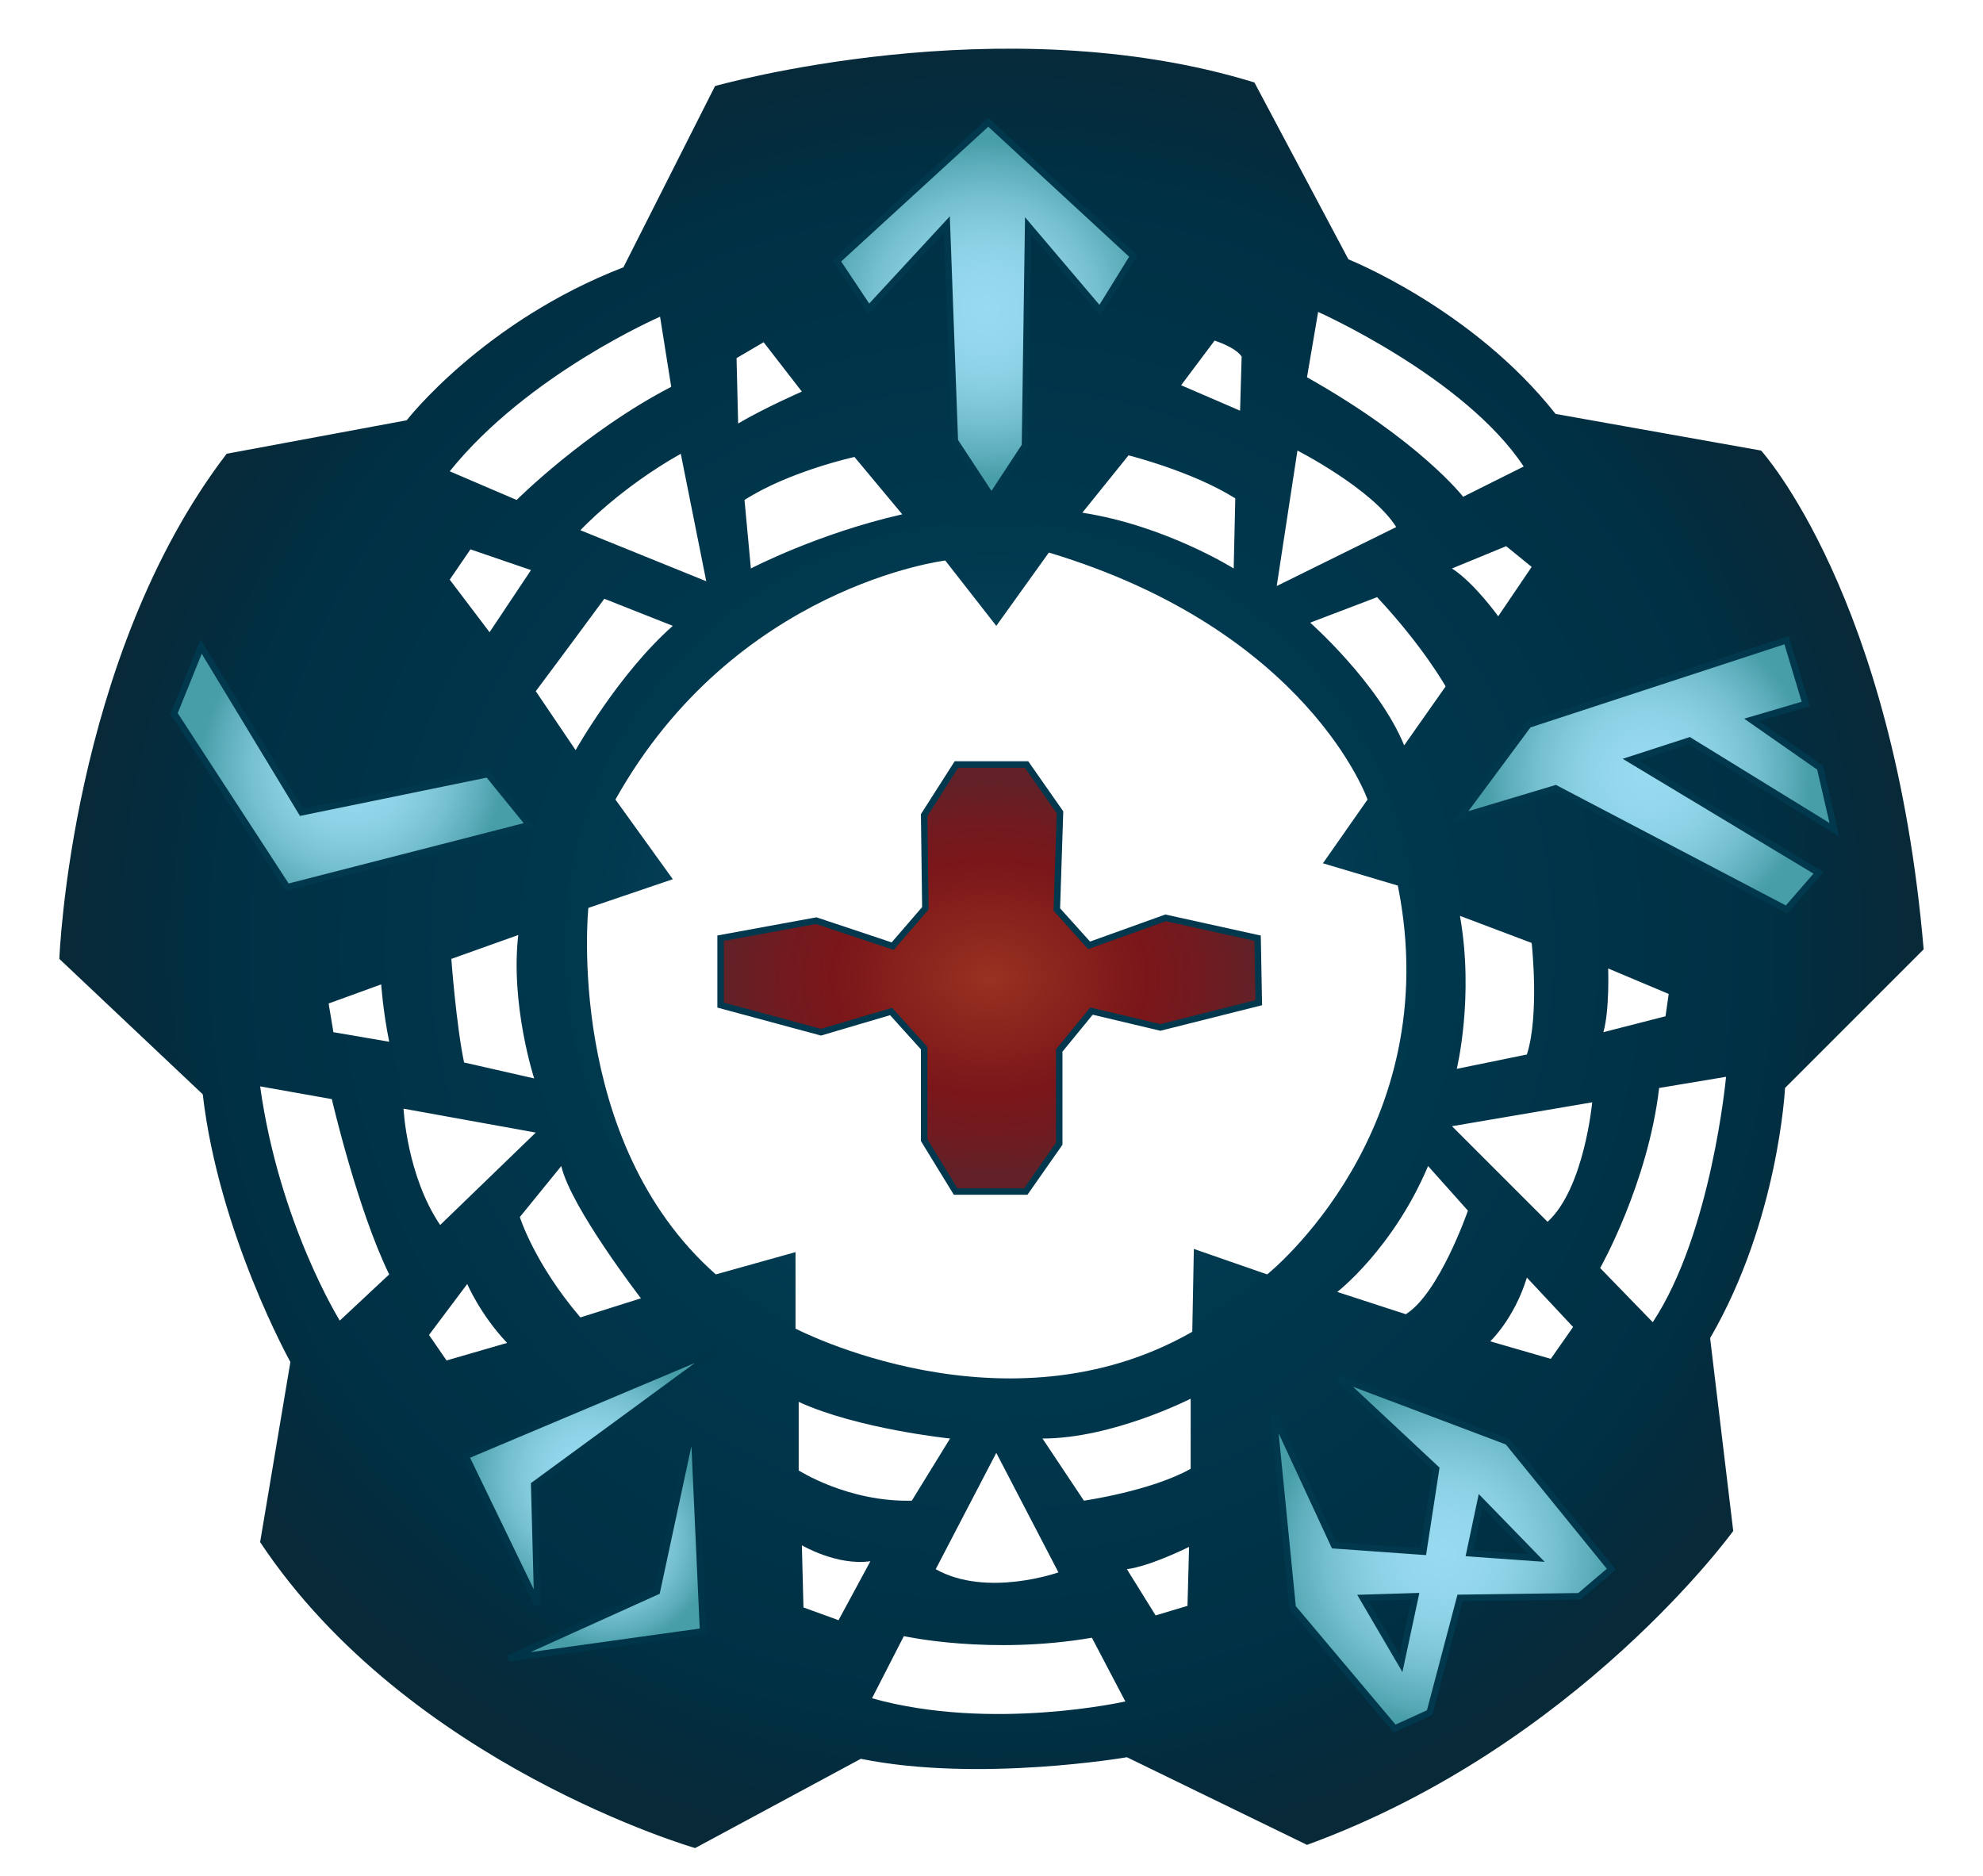 <?xml version="1.0" encoding="utf-8"?>
<!-- Generator: Adobe Illustrator 16.0.0, SVG Export Plug-In . SVG Version: 6.00 Build 0)  -->
<!DOCTYPE svg PUBLIC "-//W3C//DTD SVG 1.1//EN" "http://www.w3.org/Graphics/SVG/1.1/DTD/svg11.dtd">
<svg version="1.1" id="Layer_1" xmlns="http://www.w3.org/2000/svg" xmlns:xlink="http://www.w3.org/1999/xlink" x="0px" y="0px"
	 width="612px" height="578.971px" viewBox="0 0 612 578.971" enable-background="new 0 0 612 578.971" xml:space="preserve">
<radialGradient id="SVGID_1_" cx="306" cy="292.677" r="282.714" gradientUnits="userSpaceOnUse">
	<stop  offset="0" style="stop-color:#11546E"/>
	<stop  offset="0.442" style="stop-color:#00384E"/>
	<stop  offset="0.834" style="stop-color:#003044"/>
	<stop  offset="1" style="stop-color:#072938"/>
</radialGradient>
<path fill="url(#SVGID_1_)" d="M593.684,292.976c-9.346-109.172-50.16-153.926-50.16-153.926l-63.438-11.308
	c-25.574-32.457-63.932-47.704-63.932-47.704l-29.012-54.586c-78.191-24.099-166.467,1.106-166.467,1.106l-28.273,55.936
	c-43.278,16.722-66.883,47.209-66.883,47.209l-55.567,10.327c-48.198,62.951-51.635,155.895-51.635,155.895l44.259,41.795
	c4.913,42.783,27.042,82.616,27.042,82.616l-9.338,55.575c45.734,68.846,134.251,94.42,134.251,94.42l51.142-27.545
	c36.388,7.377,82.122-0.486,82.122-0.486l55.574,27.041c83.598-30.486,131.545-96.875,131.545-96.875l-7.133-59.506
	c21.148-36.389,23.119-77.202,23.119-77.202L593.684,292.976z M496.314,298.876l18.684,7.863l-0.98,6.89l-19.18,4.913
	C496.801,311.659,496.314,298.876,496.314,298.876z M450.58,282.647l22.129,8.357c0,0,2.457,22.13-1.475,34.427l-21.643,4.426
	C449.592,329.857,455.006,307.728,450.58,282.647z M462.383,190.191c0,0-7.377-10.327-14.268-14.753l16.723-6.882l7.871,6.396
	L462.383,190.191z M406.807,96.267c0,0,45.248,20.16,63.439,47.704l-18.686,9.338c0,0-13.277-17.209-48.191-36.882L406.807,96.267z
	 M400.42,139.05c0,0,23.109,11.803,30.486,23.605l-36.883,18.198L400.42,139.05z M446.154,211.833l-12.791,18.191
	c-7.863-19.179-29.012-37.864-29.012-37.864l20.654-7.871C439.264,199.537,446.154,211.833,446.154,211.833z M374.846,105.118
	c0,0,6.395,1.97,8.357,4.92l-0.486,16.715c0,0-7.871-3.438-18.199-7.863L374.846,105.118z M348.289,140.525
	c0,0,19.674,4.92,32.951,13.277l-0.494,21.635c0,0-21.148-13.277-46.715-17.209L348.289,140.525z M278.457,158.723
	c-26.062,5.901-46.717,16.715-46.717,16.715l-1.969-21.141c13.771-8.852,33.932-13.278,33.932-13.278L278.457,158.723z
	 M235.673,105.612l11.802,15.24c0,0-11.308,4.92-19.666,9.84l-0.494-20.167L235.673,105.612z M217.969,179.377l-38.844-15.741
	c0,0,11.802-12.783,30.981-23.604L217.969,179.377z M207.643,193.142c-16.716,14.753-29.993,38.357-29.993,38.357l-12.297-18.19
	c8.852-11.802,21.148-28.525,21.148-28.525L207.643,193.142z M203.711,97.742l3.444,21.635
	c-26.556,13.772-47.704,34.92-47.704,34.92l-20.654-8.852C162.896,115.445,203.711,97.742,203.711,97.742z M164.858,332.808
	l-21.635-4.92c-2.457-11.802-3.932-31.962-3.932-31.962l20.654-7.376C157.482,310.185,164.858,332.808,164.858,332.808z
	 M145.193,169.537l18.685,6.396c0,0-6.882,10.327-12.784,19.179l-12.296-16.229L145.193,169.537z M104.866,407.554
	c0,0-18.685-29.992-24.586-72.289l22.129,3.932c0,0,7.863,33.932,17.704,54.099L104.866,407.554z M102.896,318.542l-1.475-8.852
	l16.228-5.901c0,0,0.494,7.87,2.464,17.703L102.896,318.542z M165.353,349.523l-29.506,28.524
	c-10.327-15.247-11.308-35.901-11.308-35.901L165.353,349.523z M137.816,419.851l-5.415-7.871l11.802-15.733
	c0,0,3.939,9.338,12.297,18.19L137.816,419.851z M179.125,406.573c-14.266-16.723-18.692-30.981-18.692-30.981l12.791-15.741
	c2.951,12.79,24.586,40.821,24.586,40.821L179.125,406.573z M281.406,463.121c-19.665,0.494-34.912-9.338-34.912-9.338v-21.148
	c18.197,8.357,46.715,11.309,46.715,11.309L281.406,463.121z M307.477,448.369l19.178,36.881c0,0-22.129,7.871-37.871-0.98
	L307.477,448.369z M258.791,500.004l-10.822-3.932l-0.494-19.18c0,0,10.822,6.396,21.148,4.92L258.791,500.004z M269.117,524.104
	l9.834-19.18c0,0,26.555,5.9,58.031,0.494l10.326,19.666C347.309,525.084,306,534.43,269.117,524.104z M366.488,495.578
	l-9.842,2.951l-8.852-14.26c7.377-0.98,19.18-6.883,19.18-6.883L366.488,495.578z M367.469,453.289
	c-12.297,6.881-32.951,9.832-32.951,9.832l-12.783-19.178c21.635,0,45.734-12.291,45.734-12.291V453.289z M391.074,393.295
	l-22.625-7.87l-0.486,25.574c-57.537,32.95-122.45-0.981-122.45-0.981v-23.604l-24.593,6.882
	c-46.715-41.308-39.339-113.11-39.339-113.11l26.062-8.852l-17.704-24.586c36.882-65.895,101.796-73.765,101.796-73.765
	l15.742,20.167l16.227-22.624c80.154,24.092,98.352,76.222,98.352,76.222l-13.771,19.672l23.117,6.883
	C446.641,349.036,391.074,393.295,391.074,393.295z M433.857,405.584l-21.148-6.882c0,0,17.217-13.277,28.029-38.852l12.297,13.771
	C453.035,373.622,444.184,399.196,433.857,405.584z M478.609,419.356l-18.691-5.407c0,0,7.377-6.89,11.316-19.673l14.258,15.247
	L478.609,419.356z M477.621,377.066l-29.506-29.506l43.277-7.376C491.393,340.185,488.938,366.74,477.621,377.066z M510.078,408.048
	l-16.229-16.723c0,0,14.754-26.061,18.197-55.566l20.654-3.445C532.701,332.313,528.275,380.504,510.078,408.048z"/>
<radialGradient id="SVGID_2_" cx="304.031" cy="95.528" r="52.107" gradientUnits="userSpaceOnUse">
	<stop  offset="0" style="stop-color:#98DAF0"/>
	<stop  offset="0.231" style="stop-color:#94D7ED"/>
	<stop  offset="0.45" style="stop-color:#89CFE2"/>
	<stop  offset="0.664" style="stop-color:#76C0D1"/>
	<stop  offset="0.874" style="stop-color:#5BACBA"/>
	<stop  offset="1" style="stop-color:#479DA8"/>
</radialGradient>
<polygon fill="url(#SVGID_2_)" stroke="#02384D" stroke-width="2" points="305.012,37.749 258.297,80.532 268.129,95.285 
	292.229,69.217 294.686,136.1 306,153.309 316.328,137.575 317.309,69.711 339.438,95.772 349.766,79.057 "/>
<radialGradient id="SVGID_3_" cx="508.359" cy="239.123" r="50.325" gradientUnits="userSpaceOnUse">
	<stop  offset="0" style="stop-color:#98DAF0"/>
	<stop  offset="0.231" style="stop-color:#94D7ED"/>
	<stop  offset="0.45" style="stop-color:#89CFE2"/>
	<stop  offset="0.664" style="stop-color:#76C0D1"/>
	<stop  offset="0.874" style="stop-color:#5BACBA"/>
	<stop  offset="1" style="stop-color:#479DA8"/>
</radialGradient>
<polygon fill="url(#SVGID_3_)" stroke="#02384D" stroke-width="2" points="450.58,252.153 471.721,223.636 551.387,197.567 
	557.287,217.241 540.572,222.161 561.713,236.913 566.139,256.093 521.395,228.549 503.195,234.45 561.227,269.37 551.387,280.679 
	480.086,243.302 "/>
<radialGradient id="SVGID_4_" cx="445.169" cy="479.353" r="53.12" gradientUnits="userSpaceOnUse">
	<stop  offset="0" style="stop-color:#98DAF0"/>
	<stop  offset="0.231" style="stop-color:#94D7ED"/>
	<stop  offset="0.45" style="stop-color:#89CFE2"/>
	<stop  offset="0.664" style="stop-color:#76C0D1"/>
	<stop  offset="0.874" style="stop-color:#5BACBA"/>
	<stop  offset="1" style="stop-color:#479DA8"/>
</radialGradient>
<path fill="url(#SVGID_4_)" stroke="#02384D" stroke-width="2" d="M465.332,444.932l-52.129-19.674l30,28.031l-3.939,25.574
	l-27.535-1.971l-18.686-40.326l5.9,59.506l31.469,37.377l10.822-4.92l9.346-35.408l36.881-0.494l9.834-8.357L465.332,444.932z
	 M432.381,513.281l-11.801-20.16l16.227-0.494L432.381,513.281z M453.529,479.35l3.438-16.229l17.217,17.703L453.529,479.35z"/>
<radialGradient id="SVGID_5_" cx="186.992" cy="475.171" r="33.481" gradientUnits="userSpaceOnUse">
	<stop  offset="0" style="stop-color:#98DAF0"/>
	<stop  offset="0.231" style="stop-color:#94D7ED"/>
	<stop  offset="0.45" style="stop-color:#89CFE2"/>
	<stop  offset="0.664" style="stop-color:#76C0D1"/>
	<stop  offset="0.874" style="stop-color:#5BACBA"/>
	<stop  offset="1" style="stop-color:#479DA8"/>
</radialGradient>
<polygon fill="url(#SVGID_5_)" stroke="#003549" stroke-width="2" points="216.988,503.449 214.037,438.535 202.729,491.152 
	156.995,511.807 "/>
<radialGradient id="SVGID_6_" cx="182.812" cy="455.748" r="39.22" gradientUnits="userSpaceOnUse">
	<stop  offset="0" style="stop-color:#98DAF0"/>
	<stop  offset="0.231" style="stop-color:#94D7ED"/>
	<stop  offset="0.45" style="stop-color:#89CFE2"/>
	<stop  offset="0.664" style="stop-color:#76C0D1"/>
	<stop  offset="0.874" style="stop-color:#5BACBA"/>
	<stop  offset="1" style="stop-color:#479DA8"/>
</radialGradient>
<polygon fill="url(#SVGID_6_)" stroke="#003549" stroke-width="2" points="143.717,449.357 165.847,495.092 164.858,458.209 
	221.908,416.405 "/>
<radialGradient id="SVGID_7_" cx="108.554" cy="236.667" r="46.824" gradientUnits="userSpaceOnUse">
	<stop  offset="0" style="stop-color:#98DAF0"/>
	<stop  offset="0.231" style="stop-color:#94D7ED"/>
	<stop  offset="0.45" style="stop-color:#89CFE2"/>
	<stop  offset="0.664" style="stop-color:#76C0D1"/>
	<stop  offset="0.874" style="stop-color:#5BACBA"/>
	<stop  offset="1" style="stop-color:#479DA8"/>
</radialGradient>
<polygon fill="url(#SVGID_7_)" stroke="#02384D" stroke-width="2" points="93.063,250.686 150.6,238.884 163.383,254.617 
	88.637,273.796 53.724,220.191 62.082,199.537 "/>
<radialGradient id="SVGID_8_" cx="305.443" cy="301.827" r="81.395" gradientTransform="matrix(1 -0.004 0.003 0.742 -0.91 78.992)" gradientUnits="userSpaceOnUse">
	<stop  offset="0" style="stop-color:#983221"/>
	<stop  offset="0.583" style="stop-color:#7B161A"/>
	<stop  offset="0.793" style="stop-color:#711A1F"/>
	<stop  offset="1" style="stop-color:#622127"/>
</radialGradient>
<polygon fill="url(#SVGID_8_)" stroke="#02384D" stroke-width="2" points="359.723,283.261 336.119,291.743 326.16,280.679 
	327.141,250.686 316.814,235.933 295.18,235.933 285.221,251.542 285.59,280.31 275.506,291.994 251.9,284.123 222.395,289.53 
	222.395,310.185 253.376,318.549 275.02,312.154 285.221,323.462 285.221,351.861 294.936,367.721 316.57,367.721 326.898,352.968 
	326.898,324.199 336.855,312.028 358.123,317.074 388.492,309.446 388.123,289.53 "/>
</svg>
